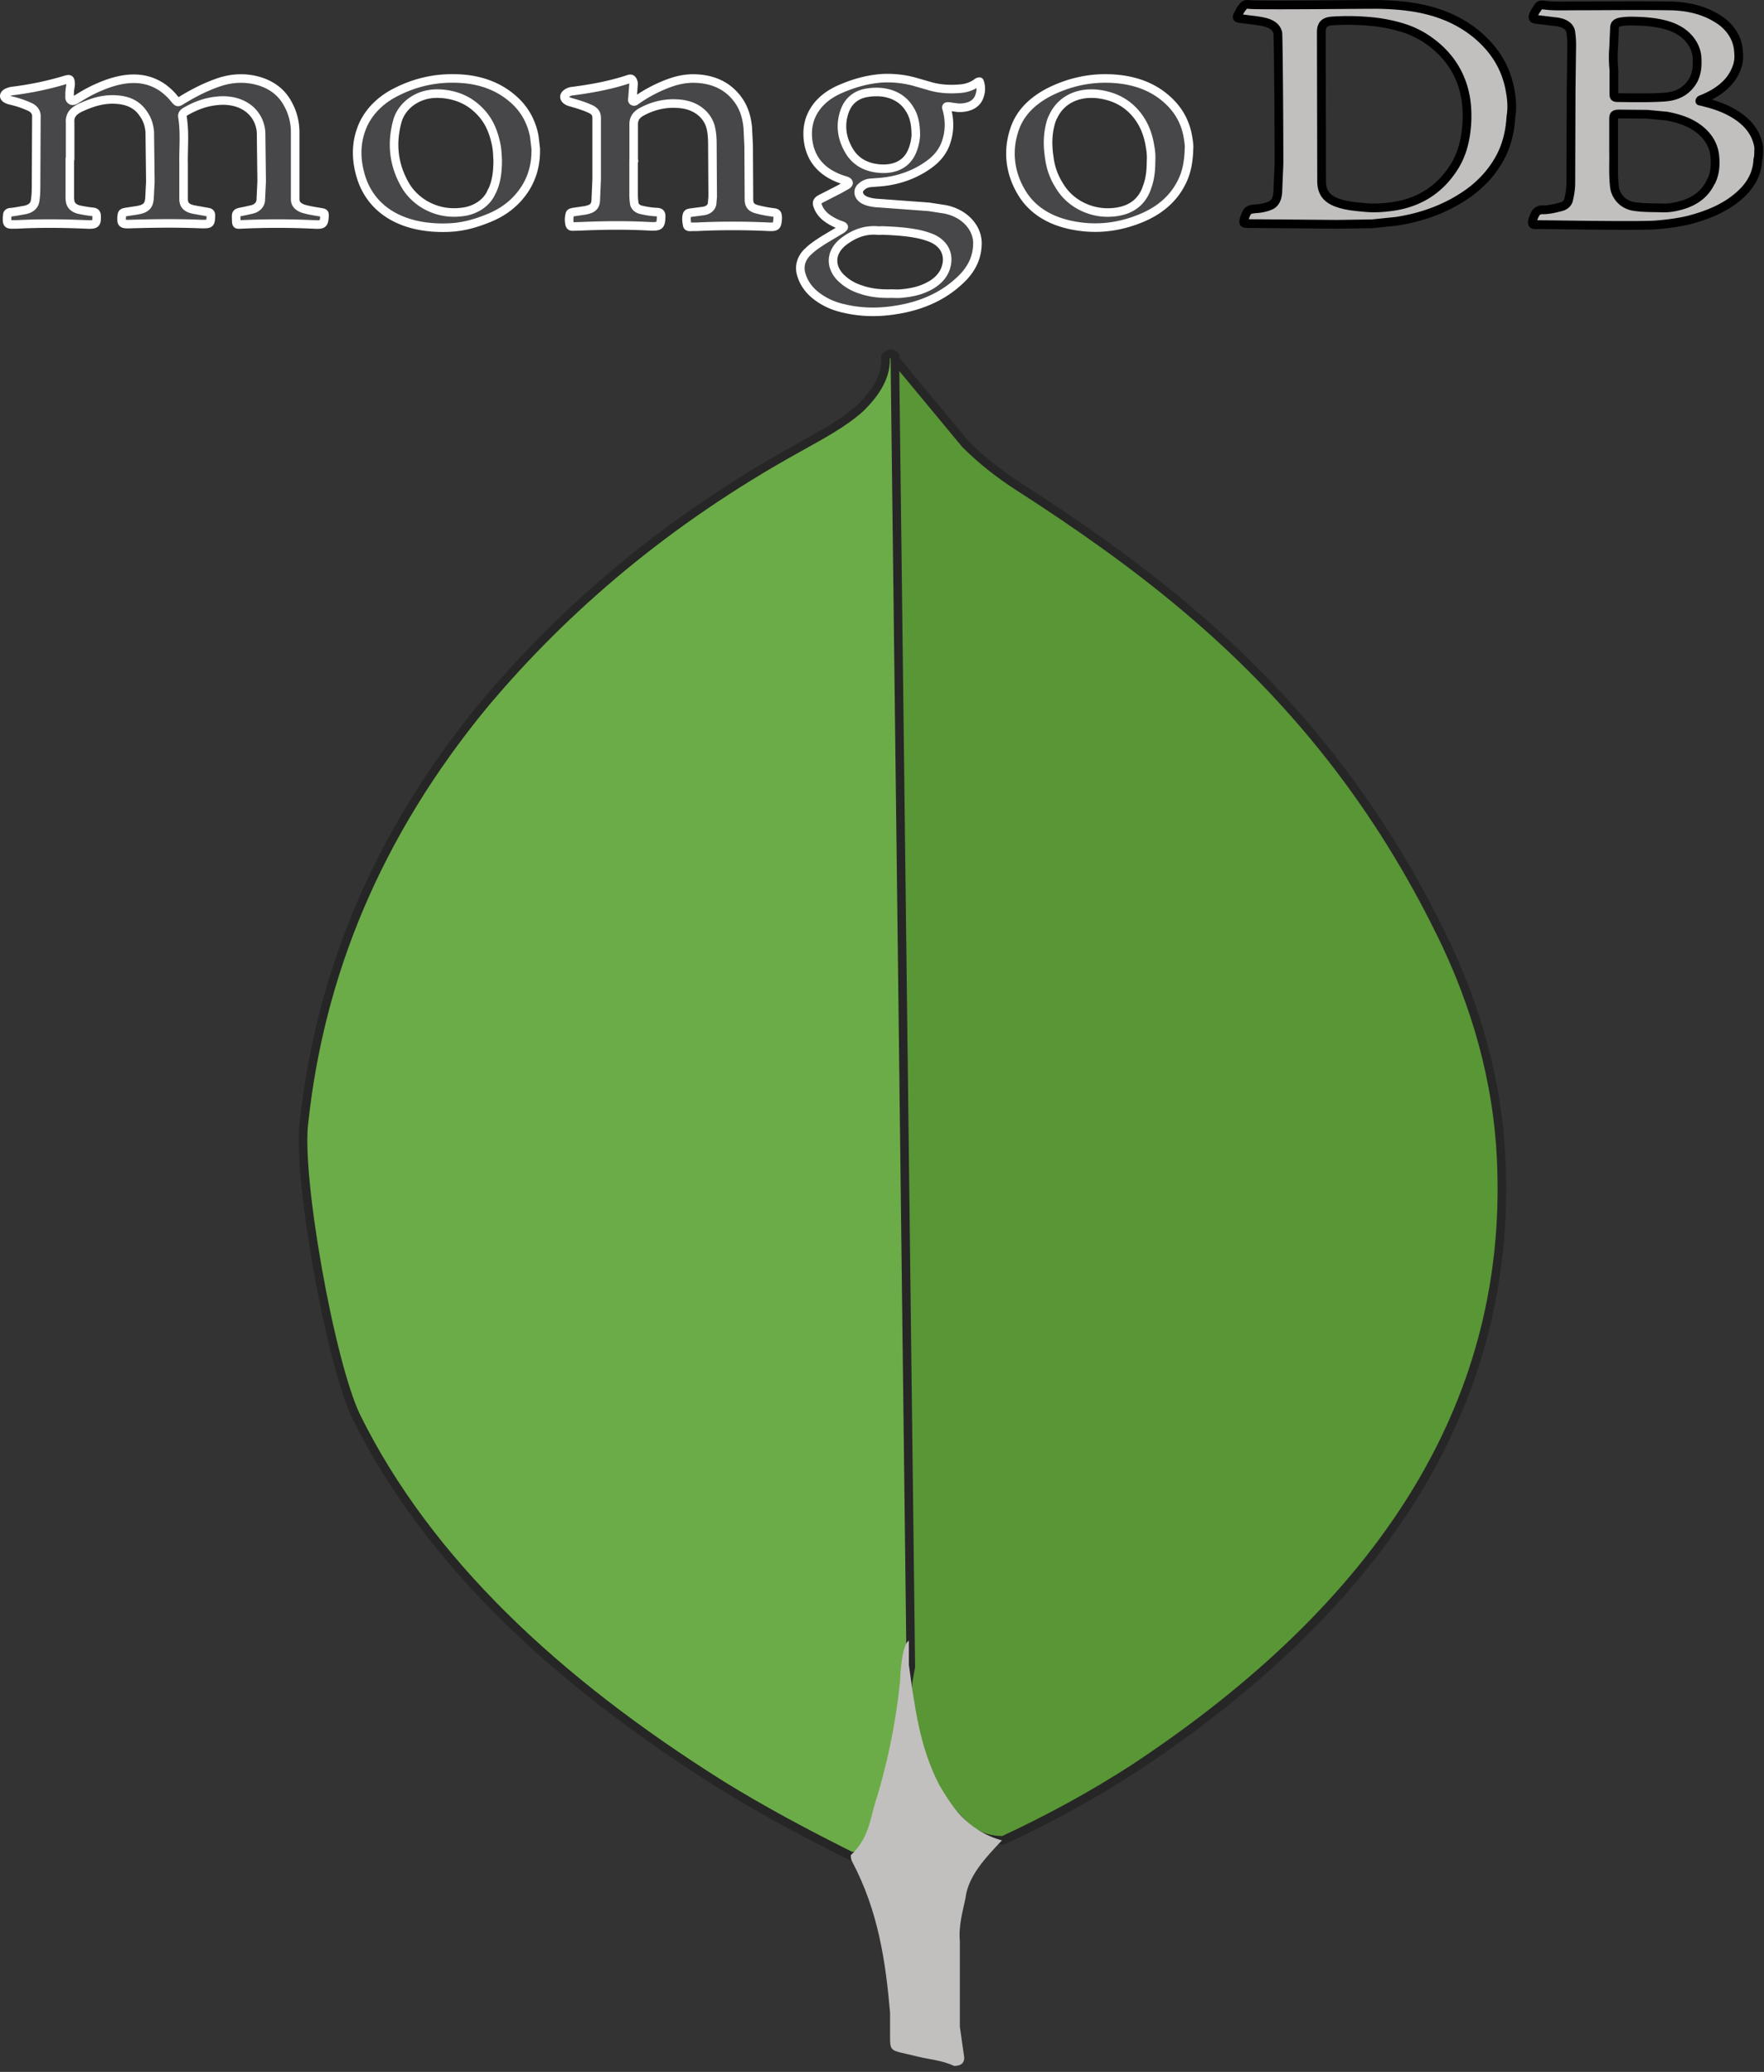 <svg xmlns="http://www.w3.org/2000/svg" width="206" height="242" stroke="#000" stroke-linecap="round" stroke-linejoin="round" fill="#fff" fill-rule="nonzero"><rect width="100%" height="100%" fill="#333333" stroke="none"/><g stroke="#262626" stroke-linejoin="miter"><path d="M104.428 41.84l8.309 10.028c1.808 1.808 3.915 3.488 6.281 5.009 6.96 4.467 13.583 9.147 19.514 14.163 14.087 11.872 23.592 25.056 30.384 39.331 4.071 8.717 6.282 17.649 6.449 26.689.687 27.02-13.751 50.22-42.946 69.504-4.731 3.057-9.839 5.864-15.276 8.389-2.896 0-4.246-1.468-5.435-2.724-2.286-2.445-3.567-5.12-4.245-7.84-1.021-3.268-1.7-6.536-1.357-9.916v-1.527c-.167-.328-2.713-150.336-1.699-151.1z" fill="#599636"/><path d="M104.429 41.517c-.343-.44-.686-.106-1.021.108.167 2.179-1.021 4.14-2.895 5.994-2.036 1.858-4.757 3.267-7.471 4.794-15.109 8.389-26.985 18.52-36.498 29.849-12.562 15.254-19.178 31.592-21.039 48.807-.838 6.212 3.049 28.108 6.114 34.424 8.308 16.78 23.249 30.828 42.687 43.029 4.757 2.935 9.849 5.664 15.108 8.277 1.525 0 1.7-.87 2.035-1.526.665-1.381 1.175-2.803 1.525-4.252 1.524-5.444 2.379-10.893 3.392-16.339L104.498 41.517z" fill="#6cac48"/></g><path d="M112.763 221.597c.343-2.504 2.287-4.575 4.246-6.644-2.035-.536-3.567-1.633-4.757-2.836-1.021-1.092-1.867-2.447-2.545-3.596-2.379-4.575-2.897-9.368-3.568-14.056v-2.836c-.838.44-1.022 4.14-1.022 4.688-.51 5.008-1.524 9.916-3.049 14.704-.51 1.956-.839 3.924-2.714 5.664 0 .22 0 .44.168.764 3.049 5.772 3.903 11.656 4.421 17.648v2.179c0 2.612-.167 2.069 3.225 2.933 1.356.328 2.897.44 4.246 1.092 1.022 0 1.19-.537 1.19-.979l-.511-3.594v-10.03c-.168-1.741.343-3.486.685-5.121z" stroke="none" fill="#c2bfbf"/><path d="M8.155 18.563v4.41c-.006.175.006.35.036.522.069.522.455.84 1.023.987.53.116 1.068.203 1.611.261.315.029.419.144.455.425.036.987-.069 1.103-1.222 1.044-2.69-.116-5.383-.144-8.073 0h-.256c-.839.03-.908-.029-.908-.726 0-.117.036-.261.036-.378 0-.212.173-.319.419-.319.563-.057 1.084-.174 1.611-.261.734-.144 1.151-.522 1.222-1.132.103-.666.103-1.363.103-2.032l.036-7.774c.024-.46-.275-.89-.767-1.103-.633-.292-1.301-.525-1.995-.697-.21-.057-.419-.085-.593-.174-.511-.204-.524-.58-.035-.813.173-.085.383-.144.593-.174 2.121-.26 4.205-.697 6.219-1.306.419-.117.524-.085.562.261.036.212 0 .467-.036.666-.069.378-.069.753-.069 1.104 0 .144.036.291.209.378s.351 0 .512-.085c.734-.467 1.468-.9 2.271-1.274 1.151-.522 2.378-.987 3.708-1.131 1.611-.174 3.005.174 4.229 1.044.506.376.952.805 1.327 1.276.35.425.383.435.839.144 1.33-.813 2.726-1.537 4.229-2.059 1.573-.552 3.181-.637 4.787-.174 1.642.492 2.762 1.45 3.427 2.756.562 1.044.803 2.123.803 3.248v7.774c0 .523.256.849.875 1.104.665.212 1.399.318 2.097.435.455.085.455.085.455.467-.069.955-.174 1.014-1.294.955a90.741 90.741 0 0 0-8.42 0c-.563.03-.563.03-.594-.435v-.144c-.036-.786-.036-.786.875-.955l.908-.204c.633-.124 1.081-.592 1.085-1.132l.102-2.176-.069-5.685c-.027-.508-.156-1.008-.383-1.48-.875-1.77-2.795-2.408-4.649-2.233-1.398.116-2.621.58-3.774 1.248-.245.144-.419.318-.383.609.314 1.858.102 3.716.14 5.571v4.034c0 .726.351 1.074 1.19 1.248l1.611.291c.245.03.383.117.383.348v.212c-.036.813-.102.849-1.084.841-2.795-.117-5.593-.085-8.352 0-.946.029-1.023-.058-.979-.85.036-.467.102-.493.629-.58l1.151-.174c1.023-.175 1.399-.493 1.468-1.393l.102-1.944-.069-5.832c-.069-.726-.256-1.422-.734-2.089-.698-1.074-1.79-1.624-3.286-1.683-1.504-.085-2.83.378-4.091.955-.875.425-1.258.928-1.189 1.77v4.236zm65.838.176v4.091c.006.291.029.582.069.871.031.396.373.727.839.813.603.146 1.224.234 1.851.261.351.029.42.144.455.378v.204c-.035 1.015-.174 1.132-1.363 1.074-2.659-.144-5.311-.117-7.968 0l-1.023.029c-.21 0-.256-.085-.315-.204a2.461 2.461 0 0 1 0-1.218c.035-.174.174-.212.384-.261l1.432-.212c.875-.174 1.189-.467 1.222-1.219l.102-2.436v-7.138c0-.522-.246-.84-.803-1.074-.629-.291-1.294-.492-1.994-.696-.21-.057-.419-.117-.593-.204-.455-.261-.511-.637-.069-.928.198-.135.442-.217.698-.233 2.237-.291 4.403-.697 6.5-1.393.246-.085.35-.03.455.144a.82.82 0 0 1 .102.58l-.102 1.363c0 .174-.102.425.069.493.21.116.35-.144.524-.212 1.032-.719 2.172-1.323 3.391-1.798 1.084-.424 2.199-.696 3.46-.636 2.343.116 4.02 1.104 5.101 2.815.562.9.803 1.885.908 2.902l.102 2.123.036 6.412c.036.492.245.813.839.987.615.17 1.246.296 1.887.378.562.057.593.144.629.58v.144c-.069.987-.141 1.014-1.329.956a87.622 87.622 0 0 0-7.827 0c-.35.029-.698 0-1.023.029-.21 0-.35-.029-.384-.204-.069-.378-.141-.753-.036-1.161.036-.174.14-.261.383-.291l1.611-.212c.562-.117.875-.424.946-.849l.069-.814-.036-6.063c0-.697-.036-1.393-.21-2.089-.419-1.486-1.782-2.548-3.631-2.696-1.611-.144-3.069.204-4.403.928-.665.348-.946.84-.946 1.45v4.381c0-.085 0-.085.036-.085z" stroke="#fff" fill="#47474a"/><path d="M176.345 10.528c-.384-2.119-1.33-4.004-2.971-5.658-1.43-1.461-3.282-2.598-5.383-3.307-2.199-.754-4.544-.987-6.92-1.045-.979-.029-14.327.144-15.307 0-.245-.029-.419.03-.563.204-.174.212-.35.435-.455.667-.419.785-.419.726.593.841.839.117 1.641.174 2.447.378.734.204 1.258.552 1.432 1.219.069.318.141 10.53.141 15.29l-.141 3.397c-.036.262-.069.522-.174.754-.141.348-.384.637-.803.785-.462.18-.959.288-1.468.319-.946.085-1.084.116-1.399.987l-.102.319c-.069.378-.036.435.419.435l10.449.085 4.091-.058 2.831-.291c3.214-.493 6.081-1.596 8.525-3.365 1.397-1.024 2.537-2.266 3.355-3.656.98-1.624 1.399-3.397 1.504-5.193.174-1.014.102-2.059-.102-3.104zm-5.068 4.118c-.141 1.858-.593 3.656-1.746 5.28-1.468 2.119-3.565 3.599-6.464 4.119-1.258.212-2.516.318-3.836.174-.946-.085-1.851-.174-2.726-.435-1.573-.467-2.132-1.274-2.166-2.547l-.036-17.494c0-1.044.562-1.274 1.468-1.306 1.363-.085 2.762-.057 4.125.058 1.451.117 2.874.403 4.23.849 1.006.348 1.939.829 2.761 1.422 1.887 1.338 3.145 3.015 3.836 4.989.562 1.596.665 3.22.562 4.845zm34.112 2.845c0-.175 0-.319-.036-.493-.315-1.596-1.33-2.815-2.9-3.743-1.013-.609-2.166-1.015-3.355-1.306-.21-.057-.384-.117-.593-.144.036-.144.141-.174.245-.204.698-.291 1.363-.609 1.956-1.044 1.084-.753 1.79-1.683 2.166-2.815.21-.609.21-1.219.14-1.858-.115-1.514-1.054-2.902-2.552-3.772-1.611-.987-3.496-1.393-5.452-1.422-3.774-.057-7.582 0-11.354 0-1.084 0-2.166.057-3.286-.085-.21-.03-.511-.085-.665.116-.256.379-.563.754-.665 1.19-.036.203.036.318.315.347l2.411.291c.946.117 1.611.552 1.677 1.248a10.241 10.241 0 0 1 .102 1.45l-.069 5.424-.035 10.733c0 .637-.102 1.249-.246 1.885-.07.413-.425.754-.908.87-.698.175-1.363.348-2.097.348-.404-.032-.781.173-.908.493-.141.261-.256.552-.314.813-.069.348.036.467.455.425.315-.03 11.847.204 14.013.029 1.294-.116 2.557-.261 3.843-.579 2.199-.58 4.23-1.422 5.835-2.845 1.33-1.161 2.097-2.554 2.166-4.178.102-.378.102-.753.102-1.161zM188.44 5.602l.102-2.321c0-.435.21-.636.734-.726.839-.144 1.677-.085 2.516-.057.839.057 1.642.144 2.481.348 1.534.378 2.726 1.104 3.427 2.32.318.554.485 1.158.488 1.771.036.813-.036 1.596-.419 2.378-.593 1.074-1.534 1.77-2.9 1.974s-5.242.117-5.835.117c-.524 0-.563-.058-.563-.493V8.182a15.477 15.477 0 0 1-.036-2.554zm11.354 15.608c-.593 1.306-1.677 2.208-3.214 2.696-.839.261-1.678.424-2.557.378-1.084-.03-2.166 0-3.248-.174-1.468-.261-2.132-1.422-2.237-2.263-.174-1.479-.069-2.989-.102-4.091v-3.83c0-.467.069-.609.665-.609l3.286.03 2.237.212c1.573.291 3.005.785 4.125 1.798.908.813 1.399 1.798 1.503 2.872.103 1.015.036 2.002-.419 2.959z" stroke-linejoin="miter" fill="#c2bfbf" stroke-width="1.021"/><path d="M111.003 12.47l.908.117c.98.029 2.133-.262 2.481-1.393.192-.541.192-1.115 0-1.656-.21 0-.315.144-.419.204-.524.348-1.117.552-1.746.609-1.258.117-2.516.058-3.739-.318l-1.714-.493c-1.194-.325-2.452-.462-3.708-.403-1.782.116-3.459.609-5.032 1.306-1.678.753-2.864 1.885-3.427 3.424-.314.9-.35 1.826-.209 2.756.35 2.119 1.678 3.599 4.053 4.382.141.03.245.085.383.117.315.144.35.291.069.493l-.875.492-2.097 1.074c-.524.261-.593.467-.42.928.208.542.596 1.025 1.118 1.392.479.342 1.022.617 1.608.814.383.144.383.212.035.467l-1.994 1.189c-.665.424-1.33.849-1.887 1.392-.787.7-1.102 1.679-.839 2.611.26 1.007.895 1.921 1.815 2.611.909.699 2.014 1.197 3.215 1.45 1.956.467 3.984.492 5.976.174 2.864-.435 5.37-1.486 7.339-3.278 1.363-1.189 2.166-2.581 2.237-4.246.158-1.988-1.439-3.779-3.774-4.236l-1.887-.291-5.766-.425c-.629-.029-1.258-.116-1.782-.378-.665-.348-.839-1.015-.419-1.45.314-.318.698-.522 1.189-.552l1.117-.085c2.21-.186 4.285-.971 5.904-2.233.865-.665 1.483-1.521 1.782-2.467.419-1.249.419-2.548.069-3.821-.102-.318-.069-.348.419-.291zm-8.566 14.451c.21.029.419 0 .629 0 1.468.057 2.971.144 4.403.467a10.364 10.364 0 0 1 1.363.435c1.399.637 1.923 1.741 1.746 2.93-.21 1.306-1.084 2.233-2.447 2.845-.908.425-1.923.61-2.971.697-.384.029-.734 0-1.118 0-1.222.029-2.412-.085-3.565-.493-.803-.261-1.468-.637-2.061-1.161-1.222-1.015-1.79-2.873.036-4.381 1.117-.85 2.378-1.45 3.984-1.338zm3.984-9.052c-.734 1.537-2.342 2.002-3.948 1.798-1.468-.175-2.552-.841-3.248-1.945-.908-1.48-1.151-3.015-.629-4.613.384-1.189 1.258-2.089 2.795-2.293 1.956-.291 3.836.291 4.823 1.915.511.785.734 1.741.734 3.104-.036.552-.174 1.306-.524 2.032zm-44.029-1.974c-.314-1.567-1.012-2.989-2.306-4.178-1.923-1.771-4.367-2.548-7.129-2.554-2.412-.03-4.68.551-6.71 1.596-1.996.992-3.459 2.58-4.089 4.439-.593 1.683-.562 3.397-.102 5.106 1.222 4.586 5.488 6.556 10.587 6.267 1.503-.085 2.935-.493 4.296-1.045 2.028-.785 3.496-2.031 4.508-3.685.803-1.363 1.151-2.815 1.118-4.469l-.174-1.48zm-4.961 6.441c-.51 1.334-1.924 2.291-3.6 2.438-1.534.174-2.971-.144-4.263-.9-.932-.569-1.687-1.315-2.202-2.176-1.432-2.437-1.677-4.989-.946-7.6.235-.808.745-1.543 1.468-2.119 1.294-.987 2.795-1.219 4.475-.928 1.611.291 2.83 1.015 3.836 2.119s1.468 2.378 1.746 3.716c.141.667.141 1.363.174 1.798 0 1.393-.141 2.548-.665 3.656zm81.317-6.207c-.256-1.683-1.013-3.221-2.447-4.497-1.887-1.711-4.334-2.437-7.058-2.467-2.342-.03-4.508.522-6.5 1.479-2.237 1.104-3.774 2.669-4.367 4.787-.708 2.312-.411 4.756.839 6.904 1.151 2.032 3.11 3.337 5.697 3.917 2.864.637 5.592.348 8.246-.726 2.307-.927 3.948-2.377 4.892-4.352.563-1.161.767-2.407.803-3.859.036-.261-.036-.726-.102-1.189zm-4.823 5.831c-.562 1.567-1.746 2.582-3.738 2.815-1.468.174-2.864-.117-4.125-.813-1.084-.609-1.851-1.423-2.411-2.378-.629-1.015-.979-2.088-1.117-3.191-.21-1.363-.21-2.696.173-4.061.073-.269.178-.531.315-.783.98-2.032 3.145-2.959 5.697-2.495 1.713.319 3.005 1.104 3.984 2.293.946 1.161 1.399 2.437 1.611 3.821.103.552.141 1.131.103 1.624 0 1.132-.103 2.176-.512 3.191z" stroke="#fff" fill="#47474a"/></svg>